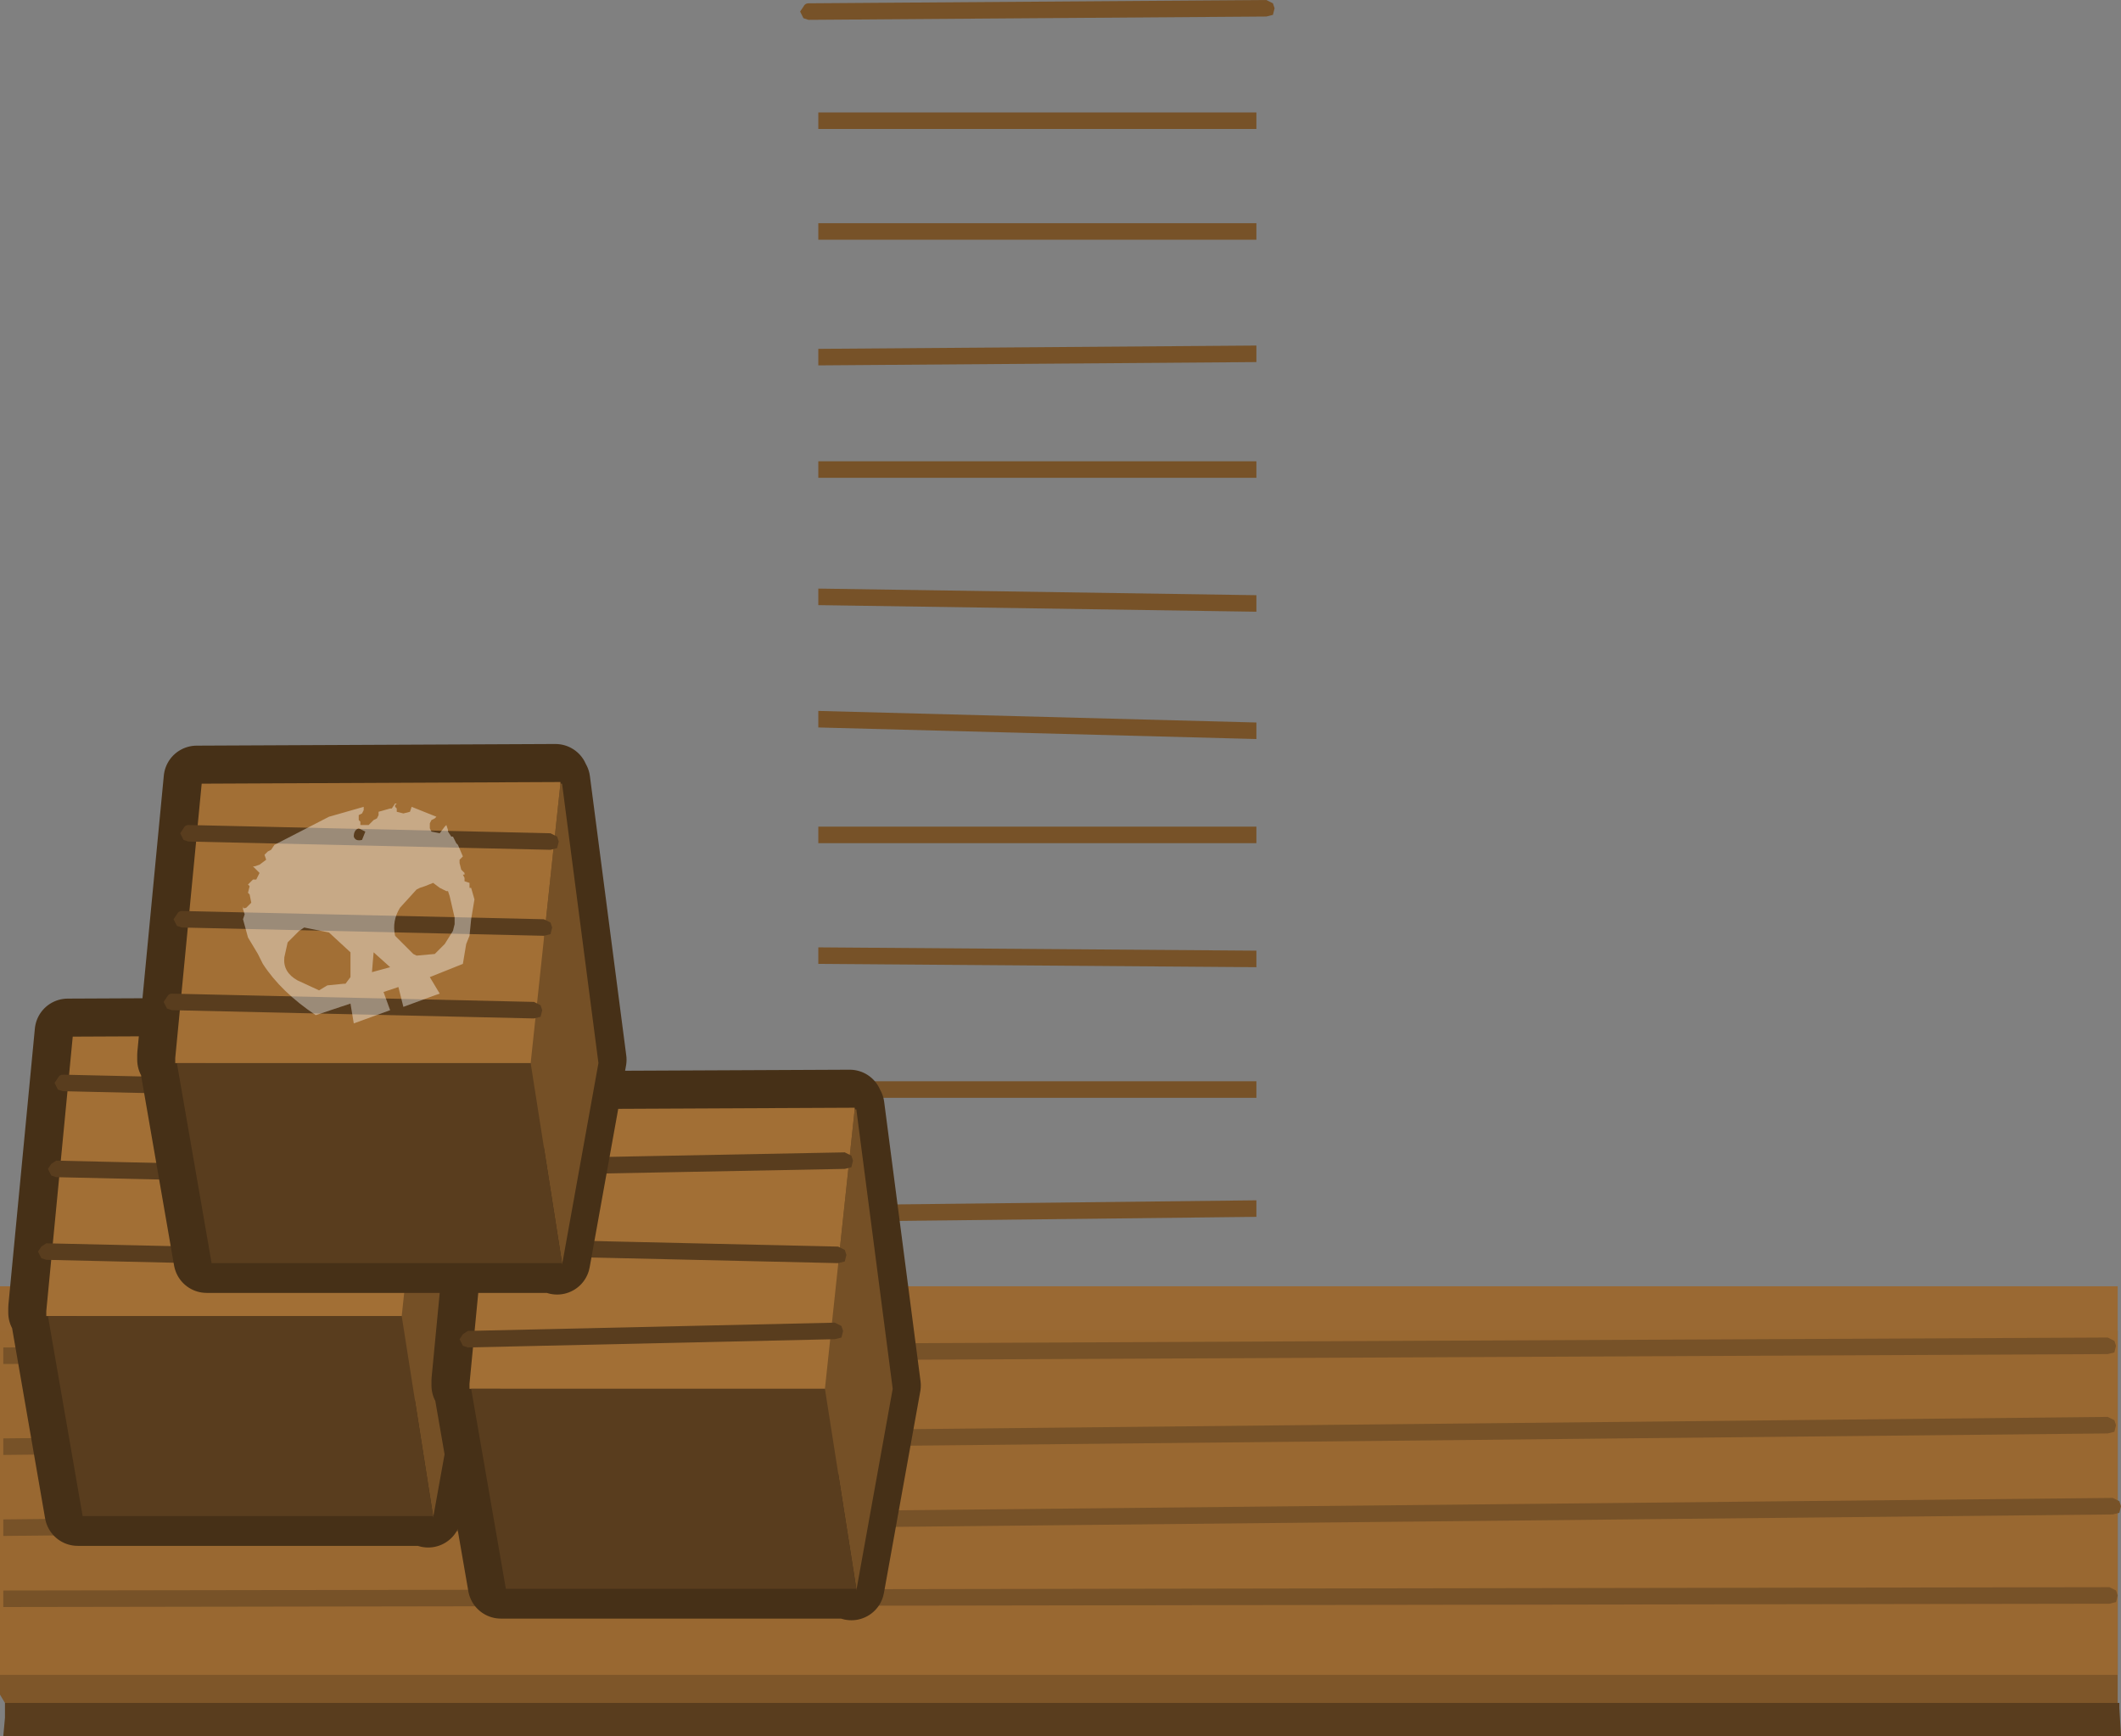 <?xml version="1.0" encoding="UTF-8" standalone="no"?>
<svg xmlns:xlink="http://www.w3.org/1999/xlink" height="52.5px" width="64.15px" xmlns="http://www.w3.org/2000/svg">
  <rect width="100%" height="100%" fill="#808080" stroke="none"/>
  <g transform="matrix(1.0, 0.0, 0.0, 1.0, 0.1, -11.55)">
    <path d="M24.65 40.7 L24.65 40.2 37.9 40.3 37.9 40.8 24.65 40.7 M24.65 44.75 L24.65 44.25 37.9 44.25 37.9 44.75 24.65 44.75 M24.65 48.5 L24.65 48.0 37.9 47.85 37.9 48.35 24.65 48.5 M37.9 29.55 L37.9 30.05 24.65 29.85 24.65 29.35 37.9 29.55 M37.9 25.5 L37.9 26.0 24.65 26.0 24.65 25.5 37.9 25.5 M37.9 33.4 L37.9 33.9 24.65 33.55 24.65 33.05 37.9 33.4 M37.9 36.55 L37.9 37.05 24.65 37.05 24.65 36.55 37.9 36.55 M24.65 15.45 L24.65 14.95 37.9 14.95 37.9 15.45 24.65 15.45 M24.65 22.6 L24.65 22.1 37.9 22.0 37.9 22.5 24.65 22.6 M24.65 18.8 L24.65 18.3 37.9 18.3 37.9 18.8 24.65 18.8 M38.2 11.55 L38.4 11.65 38.45 11.8 38.4 12.0 38.2 12.05 24.35 12.15 24.2 12.1 24.1 11.9 24.2 11.75 Q24.25 11.65 24.35 11.65 L38.2 11.55" fill="#775228" fill-rule="evenodd" stroke="none"/>
    <path d="M63.95 63.05 L64.0 63.05 64.0 63.2 64.05 64.05 63.95 64.05 0.0 64.05 0.05 63.5 0.05 63.05 63.95 63.05" fill="#593d1e" fill-rule="evenodd" stroke="none"/>
    <path d="M0.05 63.05 L-0.1 62.8 -0.1 51.8 63.95 51.8 63.95 63.05 0.05 63.05" fill="#7e5629" fill-rule="evenodd" stroke="none"/>
    <path d="M63.95 62.2 L-0.1 62.2 -0.1 50.45 63.95 50.45 63.95 62.2" fill="#9a6832" fill-opacity="0.988" fill-rule="evenodd" stroke="none"/>
    <path d="M0.0 58.0 L0.0 57.5 63.8 56.85 64.0 56.95 64.05 57.1 64.0 57.3 63.8 57.35 0.0 58.0 M0.0 60.15 L0.0 59.65 63.7 59.55 63.9 59.65 63.95 59.8 63.9 60.0 63.7 60.05 0.0 60.15 M0.0 55.55 L0.0 55.05 63.65 54.4 63.85 54.5 63.9 54.65 63.85 54.85 63.65 54.9 0.0 55.55 M0.0 52.8 L0.0 52.3 63.65 52.0 63.85 52.1 63.9 52.25 63.85 52.45 63.65 52.5 0.0 52.8" fill="#775228" fill-rule="evenodd" stroke="none"/>
    <path d="M12.85 42.8 L13.95 51.25 12.85 57.35 12.85 57.3 2.25 57.3 1.2 51.25 1.15 51.25 1.15 51.1 1.95 42.75 12.8 42.7 12.8 42.8 12.85 42.8" fill="#755026" fill-rule="evenodd" stroke="none"/>
    <path d="M12.85 42.8 L13.95 51.25 12.85 57.35 12.85 57.3 2.25 57.3 1.2 51.25 1.15 51.25 1.15 51.1 1.95 42.75 12.8 42.7 12.8 42.8 12.85 42.8 Z" fill="none" stroke="#463017" stroke-linecap="round" stroke-linejoin="round" stroke-width="2.0"/>
    <path d="M12.95 42.9 L13.0 42.9 14.1 51.35 13.0 57.45 13.0 57.4 12.05 51.35 12.95 42.9" fill="#755026" fill-rule="evenodd" stroke="none"/>
    <path d="M1.35 51.35 L1.3 51.35 1.3 51.2 2.1 42.9 12.95 42.85 12.95 42.9 12.05 51.35 1.35 51.35" fill="#a26f35" fill-rule="evenodd" stroke="none"/>
    <path d="M13.0 57.4 L2.4 57.4 1.35 51.35 12.05 51.35 13.0 57.4" fill="#593d1e" fill-rule="evenodd" stroke="none"/>
    <path d="M25.65 45.0 L26.75 53.45 25.65 59.55 25.65 59.5 15.05 59.5 14.0 53.45 13.95 53.45 13.95 53.3 14.75 44.95 25.6 44.9 25.6 45.0 25.65 45.0" fill="#755026" fill-rule="evenodd" stroke="none"/>
    <path d="M25.65 45.0 L26.75 53.45 25.65 59.55 25.65 59.5 15.05 59.5 14.0 53.45 13.95 53.45 13.95 53.3 14.75 44.95 25.6 44.9 25.6 45.0 25.65 45.0 Z" fill="none" stroke="#463017" stroke-linecap="round" stroke-linejoin="round" stroke-width="2.0"/>
    <path d="M25.75 45.1 L25.8 45.1 26.9 53.55 25.8 59.65 25.8 59.6 24.85 53.55 25.75 45.1" fill="#755026" fill-rule="evenodd" stroke="none"/>
    <path d="M14.15 53.55 L14.1 53.55 14.1 53.4 14.9 45.1 25.75 45.05 25.75 45.1 24.85 53.55 14.15 53.55" fill="#a26f35" fill-rule="evenodd" stroke="none"/>
    <path d="M25.8 59.6 L15.2 59.6 14.15 53.55 24.85 53.55 25.8 59.6" fill="#593d1e" fill-rule="evenodd" stroke="none"/>
    <path d="M25.35 52.0 L25.15 52.05 14.05 52.3 13.9 52.25 13.8 52.05 13.9 51.9 14.05 51.8 25.15 51.55 25.35 51.65 25.4 51.8 25.35 52.0 M14.05 49.25 L14.15 49.1 Q14.2 49.0 14.3 49.0 L25.25 49.25 25.45 49.35 25.5 49.5 25.45 49.7 25.25 49.75 14.3 49.5 14.15 49.45 14.05 49.25 M14.95 47.1 L14.8 47.05 14.7 46.85 14.8 46.7 14.95 46.6 25.45 46.4 25.65 46.5 25.7 46.65 25.65 46.85 25.45 46.9 14.95 47.1 M1.45 47.1 L1.35 46.9 1.45 46.75 1.6 46.65 12.55 46.9 12.75 47.0 12.8 47.15 12.75 47.35 12.55 47.4 1.6 47.15 1.45 47.1 M1.05 49.4 L1.15 49.25 1.3 49.15 12.25 49.4 12.45 49.5 12.5 49.65 12.45 49.85 12.25 49.9 1.3 49.65 1.15 49.6 1.05 49.4 M1.8 44.55 L1.65 44.5 1.55 44.3 1.65 44.15 Q1.7 44.05 1.8 44.05 L12.75 44.3 12.95 44.4 13.0 44.55 12.95 44.75 12.75 44.8 1.8 44.55" fill="#593d1e" fill-rule="evenodd" stroke="none"/>
    <path d="M16.75 35.15 L17.85 43.6 16.75 49.7 16.75 49.65 6.15 49.65 5.1 43.6 5.05 43.6 5.05 43.45 5.85 35.1 16.7 35.05 16.7 35.15 16.75 35.15" fill="#755026" fill-rule="evenodd" stroke="none"/>
    <path d="M16.75 35.15 L17.85 43.6 16.75 49.7 16.75 49.65 6.15 49.65 5.1 43.6 5.05 43.6 5.05 43.45 5.85 35.1 16.7 35.05 16.7 35.15 16.75 35.15 Z" fill="none" stroke="#463017" stroke-linecap="round" stroke-linejoin="round" stroke-width="2.0"/>
    <path d="M16.85 35.25 L16.9 35.25 18.0 43.7 16.9 49.8 16.9 49.75 15.95 43.7 16.85 35.25" fill="#755026" fill-rule="evenodd" stroke="none"/>
    <path d="M5.25 43.7 L5.2 43.7 5.2 43.55 6.0 35.25 16.85 35.2 16.85 35.25 15.95 43.7 5.25 43.7" fill="#a26f35" fill-rule="evenodd" stroke="none"/>
    <path d="M16.9 49.75 L6.3 49.75 5.25 43.7 15.95 43.7 16.9 49.75" fill="#593d1e" fill-rule="evenodd" stroke="none"/>
    <path d="M5.25 39.55 L5.15 39.35 5.25 39.2 Q5.3 39.1 5.4 39.1 L16.35 39.35 16.55 39.45 16.6 39.6 16.55 39.8 16.35 39.85 5.4 39.6 5.25 39.55 M4.95 42.05 L4.85 41.85 4.95 41.7 Q5.0 41.6 5.1 41.6 L16.05 41.85 16.25 41.95 16.3 42.1 16.25 42.3 16.05 42.35 5.1 42.1 4.95 42.05 M16.75 36.85 L16.8 37.0 16.75 37.2 16.55 37.25 5.6 37.0 5.45 36.95 5.35 36.75 5.45 36.6 Q5.5 36.5 5.6 36.5 L16.55 36.75 16.75 36.85" fill="#593d1e" fill-rule="evenodd" stroke="none"/>
    <path d="M10.75 36.6 Q10.6 36.65 10.6 36.85 10.65 37.0 10.85 36.95 L10.95 36.7 10.75 36.6 M11.3 36.3 L11.35 36.2 11.35 36.1 11.7 36.0 11.75 36.0 11.85 35.85 11.9 35.85 11.85 35.9 11.85 35.95 11.9 36.0 11.9 36.1 12.1 36.15 12.3 36.1 12.35 35.95 13.1 36.25 13.05 36.3 12.95 36.35 12.9 36.45 12.9 36.55 12.9 36.6 12.95 36.7 13.2 36.75 13.35 36.55 13.4 36.5 13.45 36.65 13.45 36.7 13.55 36.85 13.6 36.85 13.65 36.95 13.7 37.05 13.75 37.1 13.9 37.45 13.8 37.55 13.8 37.65 13.85 37.85 13.95 37.95 13.95 38.0 13.9 38.0 13.95 38.1 13.95 38.2 14.1 38.25 14.1 38.4 14.15 38.4 14.25 38.75 14.15 39.35 14.1 39.85 14.0 40.1 13.9 40.7 12.9 41.1 13.2 41.6 13.05 41.65 12.1 42.0 11.95 41.4 11.5 41.55 11.7 42.1 10.6 42.5 10.5 41.9 9.45 42.25 Q8.4 41.55 7.85 40.7 L7.7 40.4 7.4 39.9 7.25 39.35 7.3 39.2 7.25 39.05 7.25 38.95 Q7.25 39.05 7.35 39.0 L7.5 38.85 7.45 38.6 7.4 38.55 7.45 38.35 7.4 38.3 7.55 38.15 7.65 38.15 7.75 37.95 7.55 37.75 7.6 37.75 7.75 37.7 7.95 37.55 7.9 37.4 8.0 37.3 8.1 37.25 8.2 37.1 9.85 36.25 10.9 35.95 10.9 36.05 10.85 36.15 10.75 36.2 10.75 36.35 10.8 36.4 10.8 36.5 11.05 36.5 11.2 36.35 11.3 36.3 M8.6 40.05 L8.5 40.5 Q8.45 40.95 8.9 41.2 L9.55 41.5 9.8 41.35 10.3 41.3 10.35 41.3 10.5 41.1 10.5 40.35 9.85 39.75 9.1 39.6 8.95 39.7 8.7 39.95 8.6 40.05 M11.2 40.35 L11.15 40.95 11.7 40.8 11.2 40.35 M13.45 38.5 L13.4 38.5 13.2 38.4 13.0 38.25 12.75 38.35 12.6 38.4 12.5 38.45 12.0 39.0 Q11.75 39.4 11.85 39.85 L12.4 40.4 12.5 40.45 13.05 40.4 13.35 40.1 13.6 39.7 13.65 39.5 13.65 39.4 13.65 39.3 13.5 38.65 13.45 38.5" fill="#ffffff" fill-opacity="0.4" fill-rule="evenodd" stroke="none"/>
  </g>
</svg>
